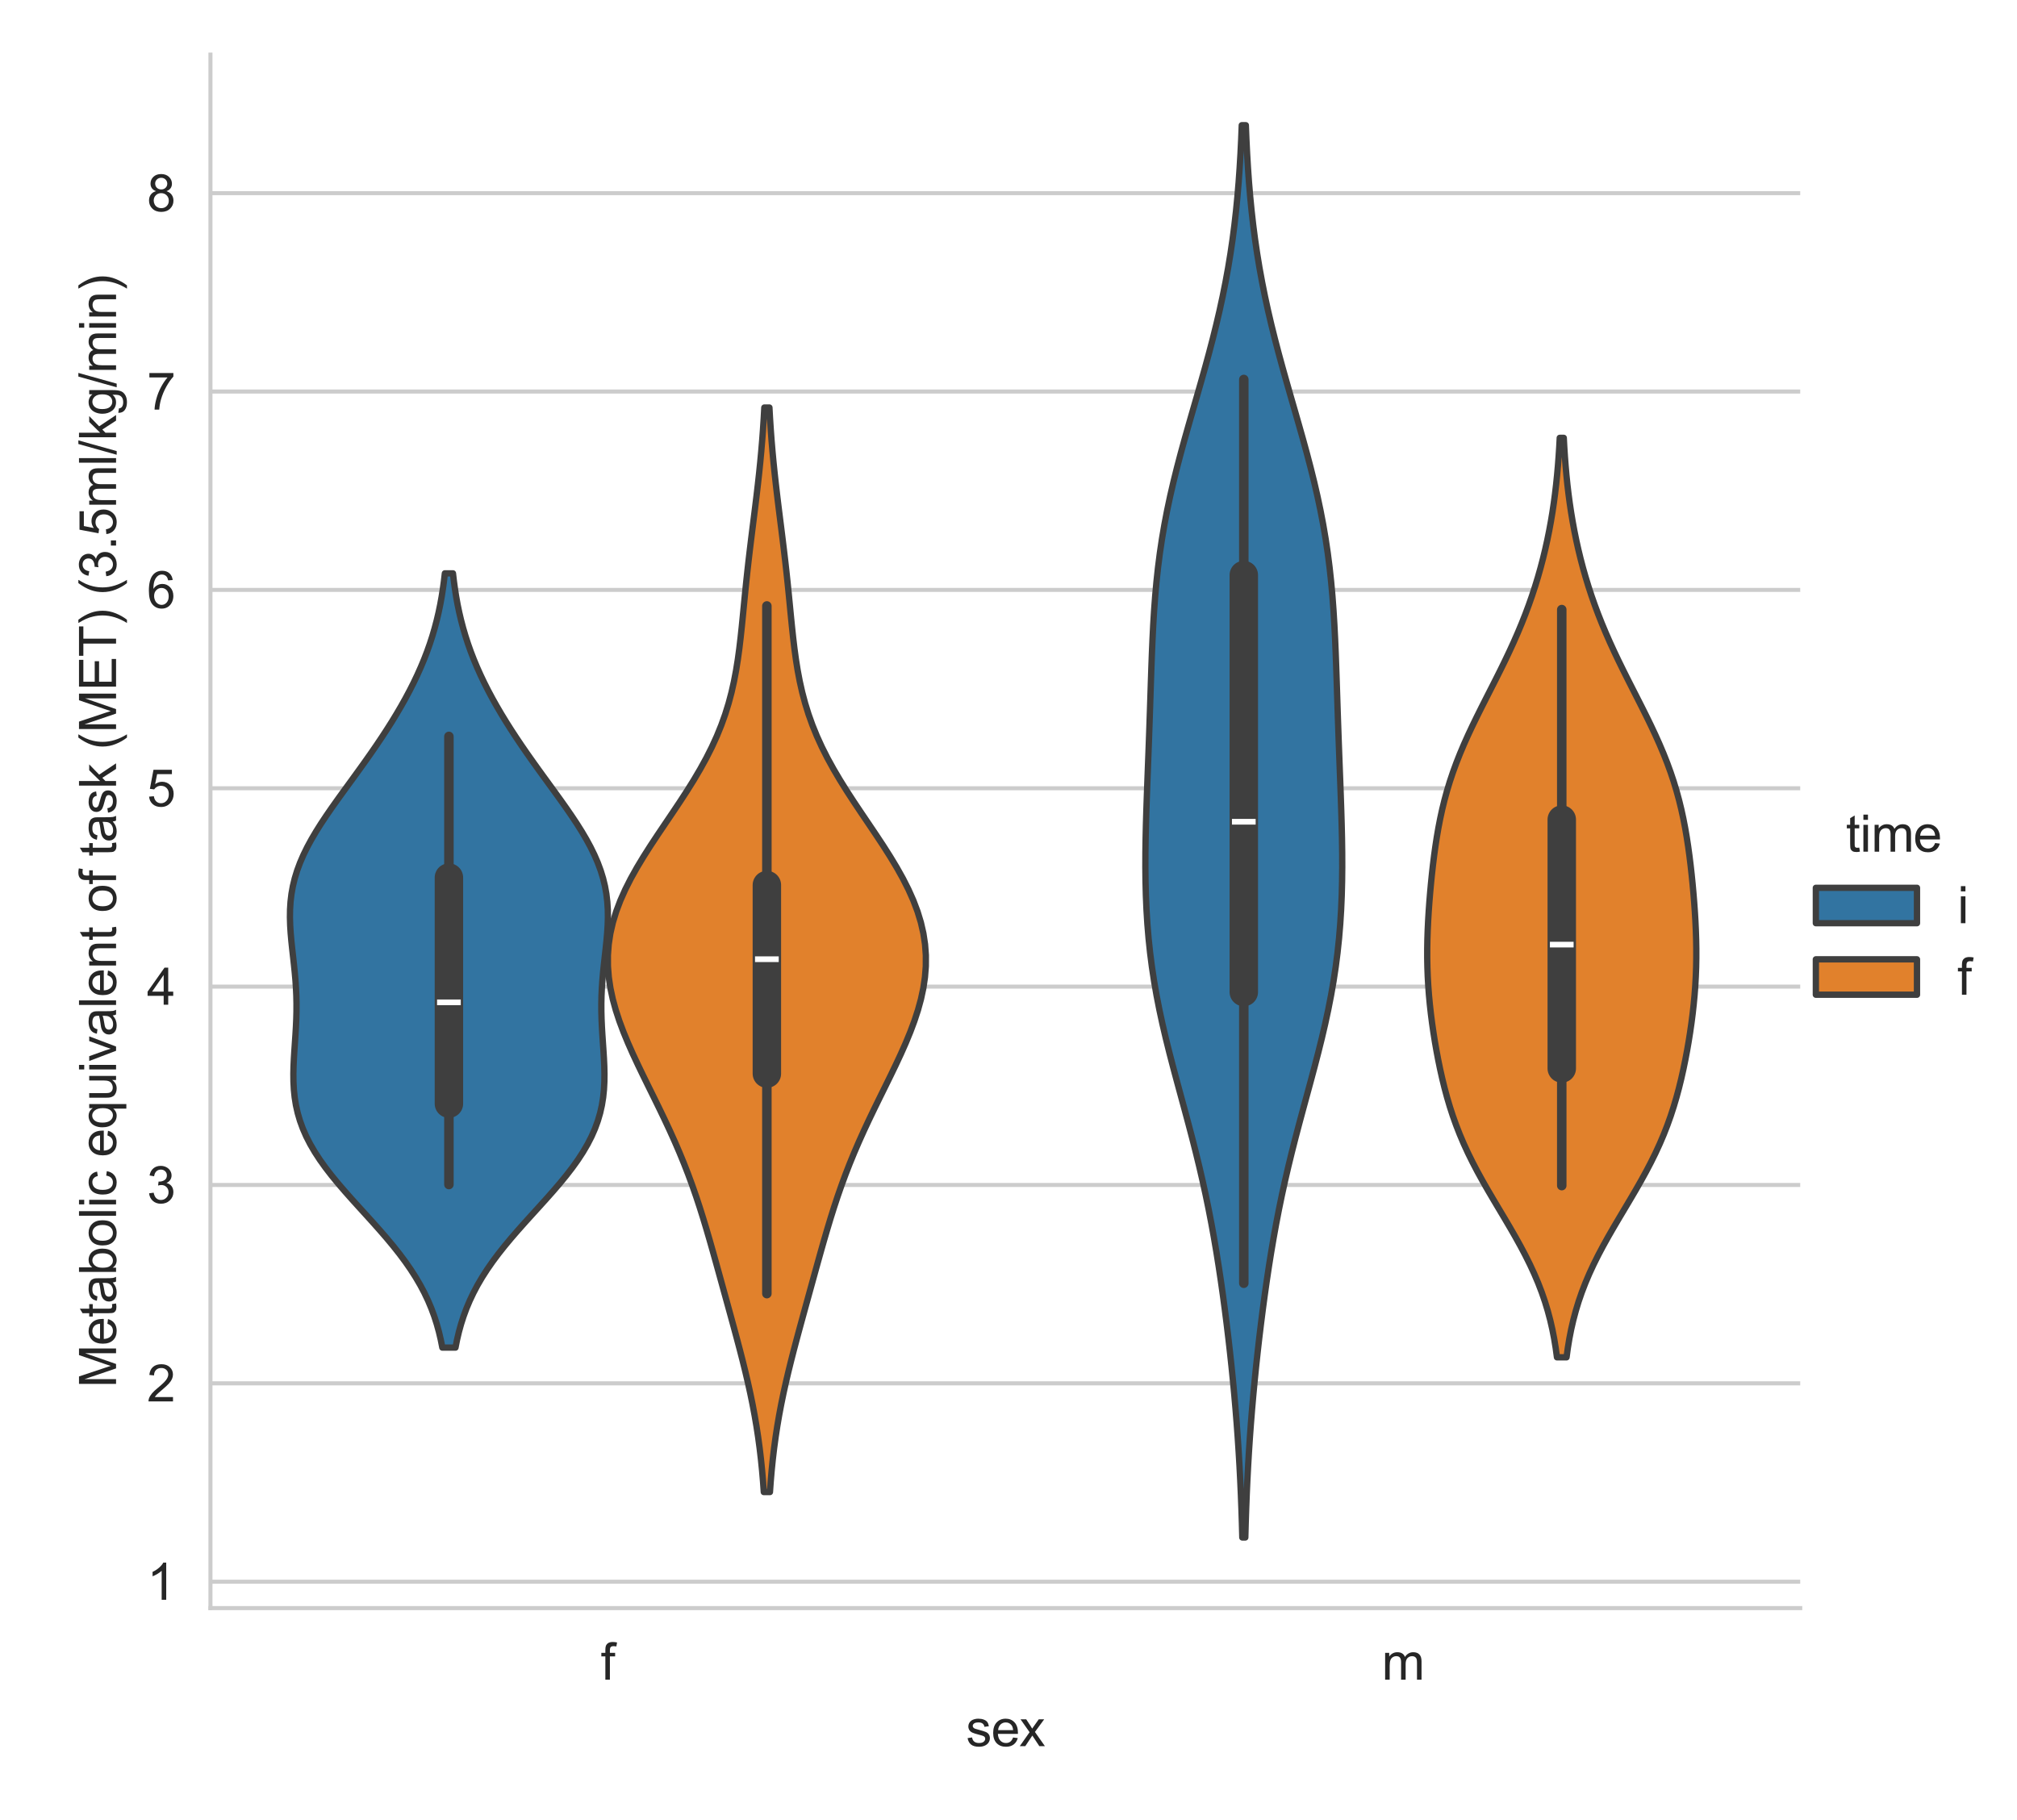 <?xml version="1.0" encoding="utf-8" standalone="no"?>
<!DOCTYPE svg PUBLIC "-//W3C//DTD SVG 1.1//EN"
  "http://www.w3.org/Graphics/SVG/1.1/DTD/svg11.dtd">
<svg xmlns:xlink="http://www.w3.org/1999/xlink" width="398.88pt" height="360pt" viewBox="0 0 398.88 360" xmlns="http://www.w3.org/2000/svg" version="1.1">
 <defs>
  <style type="text/css">*{stroke-linejoin: round; stroke-linecap: butt}</style>
 </defs>
 <g id="figure_1">
  <g id="patch_1">
   <path d="M 0 360 
L 398.88 360 
L 398.88 0 
L 0 0 
z
" style="fill: #ffffff"/>
  </g>
  <g id="axes_1">
   <g id="patch_2">
    <path d="M 41.618 318.04 
L 356.011 318.04 
L 356.011 10.8 
L 41.618 10.8 
z
" style="fill: #ffffff"/>
   </g>
   <g id="matplotlib.axis_1">
    <g id="xtick_1">
     <g id="text_1">
      <!-- f -->
      <g style="fill: #262626" transform="translate(118.827 332.198) scale(0.1 -0.1)">
       <defs>
        <path id="ArialMT-66" d="M 556 0 
L 556 2881 
L 59 2881 
L 59 3319 
L 556 3319 
L 556 3672 
Q 556 4006 616 4169 
Q 697 4388 901 4523 
Q 1106 4659 1475 4659 
Q 1713 4659 2000 4603 
L 1916 4113 
Q 1741 4144 1584 4144 
Q 1328 4144 1222 4034 
Q 1116 3925 1116 3625 
L 1116 3319 
L 1763 3319 
L 1763 2881 
L 1116 2881 
L 1116 0 
L 556 0 
z
" transform="scale(0.016)"/>
       </defs>
       <use xlink:href="#ArialMT-66"/>
      </g>
     </g>
    </g>
    <g id="xtick_2">
     <g id="text_2">
      <!-- m -->
      <g style="fill: #262626" transform="translate(273.248 332.198) scale(0.1 -0.1)">
       <defs>
        <path id="ArialMT-6d" d="M 422 0 
L 422 3319 
L 925 3319 
L 925 2853 
Q 1081 3097 1340 3245 
Q 1600 3394 1931 3394 
Q 2300 3394 2536 3241 
Q 2772 3088 2869 2813 
Q 3263 3394 3894 3394 
Q 4388 3394 4653 3120 
Q 4919 2847 4919 2278 
L 4919 0 
L 4359 0 
L 4359 2091 
Q 4359 2428 4304 2576 
Q 4250 2725 4106 2815 
Q 3963 2906 3769 2906 
Q 3419 2906 3187 2673 
Q 2956 2441 2956 1928 
L 2956 0 
L 2394 0 
L 2394 2156 
Q 2394 2531 2256 2718 
Q 2119 2906 1806 2906 
Q 1569 2906 1367 2781 
Q 1166 2656 1075 2415 
Q 984 2175 984 1722 
L 984 0 
L 422 0 
z
" transform="scale(0.016)"/>
       </defs>
       <use xlink:href="#ArialMT-6d"/>
      </g>
     </g>
    </g>
    <g id="text_3">
     <!-- sex -->
     <g style="fill: #262626" transform="translate(191.034 345.343) scale(0.1 -0.1)">
      <defs>
       <path id="ArialMT-73" d="M 197 991 
L 753 1078 
Q 800 744 1014 566 
Q 1228 388 1613 388 
Q 2000 388 2187 545 
Q 2375 703 2375 916 
Q 2375 1106 2209 1216 
Q 2094 1291 1634 1406 
Q 1016 1563 777 1677 
Q 538 1791 414 1992 
Q 291 2194 291 2438 
Q 291 2659 392 2848 
Q 494 3038 669 3163 
Q 800 3259 1026 3326 
Q 1253 3394 1513 3394 
Q 1903 3394 2198 3281 
Q 2494 3169 2634 2976 
Q 2775 2784 2828 2463 
L 2278 2388 
Q 2241 2644 2061 2787 
Q 1881 2931 1553 2931 
Q 1166 2931 1000 2803 
Q 834 2675 834 2503 
Q 834 2394 903 2306 
Q 972 2216 1119 2156 
Q 1203 2125 1616 2013 
Q 2213 1853 2448 1751 
Q 2684 1650 2818 1456 
Q 2953 1263 2953 975 
Q 2953 694 2789 445 
Q 2625 197 2315 61 
Q 2006 -75 1616 -75 
Q 969 -75 630 194 
Q 291 463 197 991 
z
" transform="scale(0.016)"/>
       <path id="ArialMT-65" d="M 2694 1069 
L 3275 997 
Q 3138 488 2766 206 
Q 2394 -75 1816 -75 
Q 1088 -75 661 373 
Q 234 822 234 1631 
Q 234 2469 665 2931 
Q 1097 3394 1784 3394 
Q 2450 3394 2872 2941 
Q 3294 2488 3294 1666 
Q 3294 1616 3291 1516 
L 816 1516 
Q 847 969 1125 678 
Q 1403 388 1819 388 
Q 2128 388 2347 550 
Q 2566 713 2694 1069 
z
M 847 1978 
L 2700 1978 
Q 2663 2397 2488 2606 
Q 2219 2931 1791 2931 
Q 1403 2931 1139 2672 
Q 875 2413 847 1978 
z
" transform="scale(0.016)"/>
       <path id="ArialMT-78" d="M 47 0 
L 1259 1725 
L 138 3319 
L 841 3319 
L 1350 2541 
Q 1494 2319 1581 2169 
Q 1719 2375 1834 2534 
L 2394 3319 
L 3066 3319 
L 1919 1756 
L 3153 0 
L 2463 0 
L 1781 1031 
L 1600 1309 
L 728 0 
L 47 0 
z
" transform="scale(0.016)"/>
      </defs>
      <use xlink:href="#ArialMT-73"/>
      <use xlink:href="#ArialMT-65" x="50"/>
      <use xlink:href="#ArialMT-78" x="105.615"/>
     </g>
    </g>
   </g>
   <g id="matplotlib.axis_2">
    <g id="ytick_1">
     <g id="line2d_1">
      <path d="M 41.618 312.82 
L 356.011 312.82 
" clip-path="url(#p1b6ee59f4e)" style="fill: none; stroke: #cccccc; stroke-width: 0.8; stroke-linecap: round"/>
     </g>
     <g id="text_4">
      <!-- 1 -->
      <g style="fill: #262626" transform="translate(29.057 316.399) scale(0.1 -0.1)">
       <defs>
        <path id="ArialMT-31" d="M 2384 0 
L 1822 0 
L 1822 3584 
Q 1619 3391 1289 3197 
Q 959 3003 697 2906 
L 697 3450 
Q 1169 3672 1522 3987 
Q 1875 4303 2022 4600 
L 2384 4600 
L 2384 0 
z
" transform="scale(0.016)"/>
       </defs>
       <use xlink:href="#ArialMT-31"/>
      </g>
     </g>
    </g>
    <g id="ytick_2">
     <g id="line2d_2">
      <path d="M 41.618 273.589 
L 356.011 273.589 
" clip-path="url(#p1b6ee59f4e)" style="fill: none; stroke: #cccccc; stroke-width: 0.8; stroke-linecap: round"/>
     </g>
     <g id="text_5">
      <!-- 2 -->
      <g style="fill: #262626" transform="translate(29.057 277.168) scale(0.1 -0.1)">
       <defs>
        <path id="ArialMT-32" d="M 3222 541 
L 3222 0 
L 194 0 
Q 188 203 259 391 
Q 375 700 629 1000 
Q 884 1300 1366 1694 
Q 2113 2306 2375 2664 
Q 2638 3022 2638 3341 
Q 2638 3675 2398 3904 
Q 2159 4134 1775 4134 
Q 1369 4134 1125 3890 
Q 881 3647 878 3216 
L 300 3275 
Q 359 3922 746 4261 
Q 1134 4600 1788 4600 
Q 2447 4600 2831 4234 
Q 3216 3869 3216 3328 
Q 3216 3053 3103 2787 
Q 2991 2522 2730 2228 
Q 2469 1934 1863 1422 
Q 1356 997 1212 845 
Q 1069 694 975 541 
L 3222 541 
z
" transform="scale(0.016)"/>
       </defs>
       <use xlink:href="#ArialMT-32"/>
      </g>
     </g>
    </g>
    <g id="ytick_3">
     <g id="line2d_3">
      <path d="M 41.618 234.359 
L 356.011 234.359 
" clip-path="url(#p1b6ee59f4e)" style="fill: none; stroke: #cccccc; stroke-width: 0.8; stroke-linecap: round"/>
     </g>
     <g id="text_6">
      <!-- 3 -->
      <g style="fill: #262626" transform="translate(29.057 237.938) scale(0.1 -0.1)">
       <defs>
        <path id="ArialMT-33" d="M 269 1209 
L 831 1284 
Q 928 806 1161 595 
Q 1394 384 1728 384 
Q 2125 384 2398 659 
Q 2672 934 2672 1341 
Q 2672 1728 2419 1979 
Q 2166 2231 1775 2231 
Q 1616 2231 1378 2169 
L 1441 2663 
Q 1497 2656 1531 2656 
Q 1891 2656 2178 2843 
Q 2466 3031 2466 3422 
Q 2466 3731 2256 3934 
Q 2047 4138 1716 4138 
Q 1388 4138 1169 3931 
Q 950 3725 888 3313 
L 325 3413 
Q 428 3978 793 4289 
Q 1159 4600 1703 4600 
Q 2078 4600 2393 4439 
Q 2709 4278 2876 4000 
Q 3044 3722 3044 3409 
Q 3044 3113 2884 2869 
Q 2725 2625 2413 2481 
Q 2819 2388 3044 2092 
Q 3269 1797 3269 1353 
Q 3269 753 2831 336 
Q 2394 -81 1725 -81 
Q 1122 -81 723 278 
Q 325 638 269 1209 
z
" transform="scale(0.016)"/>
       </defs>
       <use xlink:href="#ArialMT-33"/>
      </g>
     </g>
    </g>
    <g id="ytick_4">
     <g id="line2d_4">
      <path d="M 41.618 195.128 
L 356.011 195.128 
" clip-path="url(#p1b6ee59f4e)" style="fill: none; stroke: #cccccc; stroke-width: 0.8; stroke-linecap: round"/>
     </g>
     <g id="text_7">
      <!-- 4 -->
      <g style="fill: #262626" transform="translate(29.057 198.707) scale(0.1 -0.1)">
       <defs>
        <path id="ArialMT-34" d="M 2069 0 
L 2069 1097 
L 81 1097 
L 81 1613 
L 2172 4581 
L 2631 4581 
L 2631 1613 
L 3250 1613 
L 3250 1097 
L 2631 1097 
L 2631 0 
L 2069 0 
z
M 2069 1613 
L 2069 3678 
L 634 1613 
L 2069 1613 
z
" transform="scale(0.016)"/>
       </defs>
       <use xlink:href="#ArialMT-34"/>
      </g>
     </g>
    </g>
    <g id="ytick_5">
     <g id="line2d_5">
      <path d="M 41.618 155.897 
L 356.011 155.897 
" clip-path="url(#p1b6ee59f4e)" style="fill: none; stroke: #cccccc; stroke-width: 0.8; stroke-linecap: round"/>
     </g>
     <g id="text_8">
      <!-- 5 -->
      <g style="fill: #262626" transform="translate(29.057 159.476) scale(0.1 -0.1)">
       <defs>
        <path id="ArialMT-35" d="M 266 1200 
L 856 1250 
Q 922 819 1161 601 
Q 1400 384 1738 384 
Q 2144 384 2425 690 
Q 2706 997 2706 1503 
Q 2706 1984 2436 2262 
Q 2166 2541 1728 2541 
Q 1456 2541 1237 2417 
Q 1019 2294 894 2097 
L 366 2166 
L 809 4519 
L 3088 4519 
L 3088 3981 
L 1259 3981 
L 1013 2750 
Q 1425 3038 1878 3038 
Q 2478 3038 2890 2622 
Q 3303 2206 3303 1553 
Q 3303 931 2941 478 
Q 2500 -78 1738 -78 
Q 1113 -78 717 272 
Q 322 622 266 1200 
z
" transform="scale(0.016)"/>
       </defs>
       <use xlink:href="#ArialMT-35"/>
      </g>
     </g>
    </g>
    <g id="ytick_6">
     <g id="line2d_6">
      <path d="M 41.618 116.666 
L 356.011 116.666 
" clip-path="url(#p1b6ee59f4e)" style="fill: none; stroke: #cccccc; stroke-width: 0.8; stroke-linecap: round"/>
     </g>
     <g id="text_9">
      <!-- 6 -->
      <g style="fill: #262626" transform="translate(29.057 120.245) scale(0.1 -0.1)">
       <defs>
        <path id="ArialMT-36" d="M 3184 3459 
L 2625 3416 
Q 2550 3747 2413 3897 
Q 2184 4138 1850 4138 
Q 1581 4138 1378 3988 
Q 1113 3794 959 3422 
Q 806 3050 800 2363 
Q 1003 2672 1297 2822 
Q 1591 2972 1913 2972 
Q 2475 2972 2870 2558 
Q 3266 2144 3266 1488 
Q 3266 1056 3080 686 
Q 2894 316 2569 119 
Q 2244 -78 1831 -78 
Q 1128 -78 684 439 
Q 241 956 241 2144 
Q 241 3472 731 4075 
Q 1159 4600 1884 4600 
Q 2425 4600 2770 4297 
Q 3116 3994 3184 3459 
z
M 888 1484 
Q 888 1194 1011 928 
Q 1134 663 1356 523 
Q 1578 384 1822 384 
Q 2178 384 2434 671 
Q 2691 959 2691 1453 
Q 2691 1928 2437 2201 
Q 2184 2475 1800 2475 
Q 1419 2475 1153 2201 
Q 888 1928 888 1484 
z
" transform="scale(0.016)"/>
       </defs>
       <use xlink:href="#ArialMT-36"/>
      </g>
     </g>
    </g>
    <g id="ytick_7">
     <g id="line2d_7">
      <path d="M 41.618 77.436 
L 356.011 77.436 
" clip-path="url(#p1b6ee59f4e)" style="fill: none; stroke: #cccccc; stroke-width: 0.8; stroke-linecap: round"/>
     </g>
     <g id="text_10">
      <!-- 7 -->
      <g style="fill: #262626" transform="translate(29.057 81.015) scale(0.1 -0.1)">
       <defs>
        <path id="ArialMT-37" d="M 303 3981 
L 303 4522 
L 3269 4522 
L 3269 4084 
Q 2831 3619 2401 2847 
Q 1972 2075 1738 1259 
Q 1569 684 1522 0 
L 944 0 
Q 953 541 1156 1306 
Q 1359 2072 1739 2783 
Q 2119 3494 2547 3981 
L 303 3981 
z
" transform="scale(0.016)"/>
       </defs>
       <use xlink:href="#ArialMT-37"/>
      </g>
     </g>
    </g>
    <g id="ytick_8">
     <g id="line2d_8">
      <path d="M 41.618 38.205 
L 356.011 38.205 
" clip-path="url(#p1b6ee59f4e)" style="fill: none; stroke: #cccccc; stroke-width: 0.8; stroke-linecap: round"/>
     </g>
     <g id="text_11">
      <!-- 8 -->
      <g style="fill: #262626" transform="translate(29.057 41.784) scale(0.1 -0.1)">
       <defs>
        <path id="ArialMT-38" d="M 1131 2484 
Q 781 2613 612 2850 
Q 444 3088 444 3419 
Q 444 3919 803 4259 
Q 1163 4600 1759 4600 
Q 2359 4600 2725 4251 
Q 3091 3903 3091 3403 
Q 3091 3084 2923 2848 
Q 2756 2613 2416 2484 
Q 2838 2347 3058 2040 
Q 3278 1734 3278 1309 
Q 3278 722 2862 322 
Q 2447 -78 1769 -78 
Q 1091 -78 675 323 
Q 259 725 259 1325 
Q 259 1772 486 2073 
Q 713 2375 1131 2484 
z
M 1019 3438 
Q 1019 3113 1228 2906 
Q 1438 2700 1772 2700 
Q 2097 2700 2305 2904 
Q 2513 3109 2513 3406 
Q 2513 3716 2298 3927 
Q 2084 4138 1766 4138 
Q 1444 4138 1231 3931 
Q 1019 3725 1019 3438 
z
M 838 1322 
Q 838 1081 952 856 
Q 1066 631 1291 507 
Q 1516 384 1775 384 
Q 2178 384 2440 643 
Q 2703 903 2703 1303 
Q 2703 1709 2433 1975 
Q 2163 2241 1756 2241 
Q 1359 2241 1098 1978 
Q 838 1716 838 1322 
z
" transform="scale(0.016)"/>
       </defs>
       <use xlink:href="#ArialMT-38"/>
      </g>
     </g>
    </g>
    <g id="text_12">
     <!-- Metabolic equivalent of task (MET) (3.5ml/kg/min) -->
     <g style="fill: #262626" transform="translate(22.952 274.45) rotate(-90) scale(0.1 -0.1)">
      <defs>
       <path id="ArialMT-4d" d="M 475 0 
L 475 4581 
L 1388 4581 
L 2472 1338 
Q 2622 884 2691 659 
Q 2769 909 2934 1394 
L 4031 4581 
L 4847 4581 
L 4847 0 
L 4263 0 
L 4263 3834 
L 2931 0 
L 2384 0 
L 1059 3900 
L 1059 0 
L 475 0 
z
" transform="scale(0.016)"/>
       <path id="ArialMT-74" d="M 1650 503 
L 1731 6 
Q 1494 -44 1306 -44 
Q 1000 -44 831 53 
Q 663 150 594 308 
Q 525 466 525 972 
L 525 2881 
L 113 2881 
L 113 3319 
L 525 3319 
L 525 4141 
L 1084 4478 
L 1084 3319 
L 1650 3319 
L 1650 2881 
L 1084 2881 
L 1084 941 
Q 1084 700 1114 631 
Q 1144 563 1211 522 
Q 1278 481 1403 481 
Q 1497 481 1650 503 
z
" transform="scale(0.016)"/>
       <path id="ArialMT-61" d="M 2588 409 
Q 2275 144 1986 34 
Q 1697 -75 1366 -75 
Q 819 -75 525 192 
Q 231 459 231 875 
Q 231 1119 342 1320 
Q 453 1522 633 1644 
Q 813 1766 1038 1828 
Q 1203 1872 1538 1913 
Q 2219 1994 2541 2106 
Q 2544 2222 2544 2253 
Q 2544 2597 2384 2738 
Q 2169 2928 1744 2928 
Q 1347 2928 1158 2789 
Q 969 2650 878 2297 
L 328 2372 
Q 403 2725 575 2942 
Q 747 3159 1072 3276 
Q 1397 3394 1825 3394 
Q 2250 3394 2515 3294 
Q 2781 3194 2906 3042 
Q 3031 2891 3081 2659 
Q 3109 2516 3109 2141 
L 3109 1391 
Q 3109 606 3145 398 
Q 3181 191 3288 0 
L 2700 0 
Q 2613 175 2588 409 
z
M 2541 1666 
Q 2234 1541 1622 1453 
Q 1275 1403 1131 1340 
Q 988 1278 909 1158 
Q 831 1038 831 891 
Q 831 666 1001 516 
Q 1172 366 1500 366 
Q 1825 366 2078 508 
Q 2331 650 2450 897 
Q 2541 1088 2541 1459 
L 2541 1666 
z
" transform="scale(0.016)"/>
       <path id="ArialMT-62" d="M 941 0 
L 419 0 
L 419 4581 
L 981 4581 
L 981 2947 
Q 1338 3394 1891 3394 
Q 2197 3394 2470 3270 
Q 2744 3147 2920 2923 
Q 3097 2700 3197 2384 
Q 3297 2069 3297 1709 
Q 3297 856 2875 390 
Q 2453 -75 1863 -75 
Q 1275 -75 941 416 
L 941 0 
z
M 934 1684 
Q 934 1088 1097 822 
Q 1363 388 1816 388 
Q 2184 388 2453 708 
Q 2722 1028 2722 1663 
Q 2722 2313 2464 2622 
Q 2206 2931 1841 2931 
Q 1472 2931 1203 2611 
Q 934 2291 934 1684 
z
" transform="scale(0.016)"/>
       <path id="ArialMT-6f" d="M 213 1659 
Q 213 2581 725 3025 
Q 1153 3394 1769 3394 
Q 2453 3394 2887 2945 
Q 3322 2497 3322 1706 
Q 3322 1066 3130 698 
Q 2938 331 2570 128 
Q 2203 -75 1769 -75 
Q 1072 -75 642 372 
Q 213 819 213 1659 
z
M 791 1659 
Q 791 1022 1069 705 
Q 1347 388 1769 388 
Q 2188 388 2466 706 
Q 2744 1025 2744 1678 
Q 2744 2294 2464 2611 
Q 2184 2928 1769 2928 
Q 1347 2928 1069 2612 
Q 791 2297 791 1659 
z
" transform="scale(0.016)"/>
       <path id="ArialMT-6c" d="M 409 0 
L 409 4581 
L 972 4581 
L 972 0 
L 409 0 
z
" transform="scale(0.016)"/>
       <path id="ArialMT-69" d="M 425 3934 
L 425 4581 
L 988 4581 
L 988 3934 
L 425 3934 
z
M 425 0 
L 425 3319 
L 988 3319 
L 988 0 
L 425 0 
z
" transform="scale(0.016)"/>
       <path id="ArialMT-63" d="M 2588 1216 
L 3141 1144 
Q 3050 572 2676 248 
Q 2303 -75 1759 -75 
Q 1078 -75 664 370 
Q 250 816 250 1647 
Q 250 2184 428 2587 
Q 606 2991 970 3192 
Q 1334 3394 1763 3394 
Q 2303 3394 2647 3120 
Q 2991 2847 3088 2344 
L 2541 2259 
Q 2463 2594 2264 2762 
Q 2066 2931 1784 2931 
Q 1359 2931 1093 2626 
Q 828 2322 828 1663 
Q 828 994 1084 691 
Q 1341 388 1753 388 
Q 2084 388 2306 591 
Q 2528 794 2588 1216 
z
" transform="scale(0.016)"/>
       <path id="ArialMT-20" transform="scale(0.016)"/>
       <path id="ArialMT-71" d="M 2538 -1272 
L 2538 353 
Q 2406 169 2170 47 
Q 1934 -75 1669 -75 
Q 1078 -75 651 397 
Q 225 869 225 1691 
Q 225 2191 398 2587 
Q 572 2984 901 3189 
Q 1231 3394 1625 3394 
Q 2241 3394 2594 2875 
L 2594 3319 
L 3100 3319 
L 3100 -1272 
L 2538 -1272 
z
M 803 1669 
Q 803 1028 1072 708 
Q 1341 388 1716 388 
Q 2075 388 2334 692 
Q 2594 997 2594 1619 
Q 2594 2281 2320 2615 
Q 2047 2950 1678 2950 
Q 1313 2950 1058 2639 
Q 803 2328 803 1669 
z
" transform="scale(0.016)"/>
       <path id="ArialMT-75" d="M 2597 0 
L 2597 488 
Q 2209 -75 1544 -75 
Q 1250 -75 995 37 
Q 741 150 617 320 
Q 494 491 444 738 
Q 409 903 409 1263 
L 409 3319 
L 972 3319 
L 972 1478 
Q 972 1038 1006 884 
Q 1059 663 1231 536 
Q 1403 409 1656 409 
Q 1909 409 2131 539 
Q 2353 669 2445 892 
Q 2538 1116 2538 1541 
L 2538 3319 
L 3100 3319 
L 3100 0 
L 2597 0 
z
" transform="scale(0.016)"/>
       <path id="ArialMT-76" d="M 1344 0 
L 81 3319 
L 675 3319 
L 1388 1331 
Q 1503 1009 1600 663 
Q 1675 925 1809 1294 
L 2547 3319 
L 3125 3319 
L 1869 0 
L 1344 0 
z
" transform="scale(0.016)"/>
       <path id="ArialMT-6e" d="M 422 0 
L 422 3319 
L 928 3319 
L 928 2847 
Q 1294 3394 1984 3394 
Q 2284 3394 2536 3286 
Q 2788 3178 2913 3003 
Q 3038 2828 3088 2588 
Q 3119 2431 3119 2041 
L 3119 0 
L 2556 0 
L 2556 2019 
Q 2556 2363 2490 2533 
Q 2425 2703 2258 2804 
Q 2091 2906 1866 2906 
Q 1506 2906 1245 2678 
Q 984 2450 984 1813 
L 984 0 
L 422 0 
z
" transform="scale(0.016)"/>
       <path id="ArialMT-6b" d="M 425 0 
L 425 4581 
L 988 4581 
L 988 1969 
L 2319 3319 
L 3047 3319 
L 1778 2088 
L 3175 0 
L 2481 0 
L 1384 1697 
L 988 1316 
L 988 0 
L 425 0 
z
" transform="scale(0.016)"/>
       <path id="ArialMT-28" d="M 1497 -1347 
Q 1031 -759 709 28 
Q 388 816 388 1659 
Q 388 2403 628 3084 
Q 909 3875 1497 4659 
L 1900 4659 
Q 1522 4009 1400 3731 
Q 1209 3300 1100 2831 
Q 966 2247 966 1656 
Q 966 153 1900 -1347 
L 1497 -1347 
z
" transform="scale(0.016)"/>
       <path id="ArialMT-45" d="M 506 0 
L 506 4581 
L 3819 4581 
L 3819 4041 
L 1113 4041 
L 1113 2638 
L 3647 2638 
L 3647 2100 
L 1113 2100 
L 1113 541 
L 3925 541 
L 3925 0 
L 506 0 
z
" transform="scale(0.016)"/>
       <path id="ArialMT-54" d="M 1659 0 
L 1659 4041 
L 150 4041 
L 150 4581 
L 3781 4581 
L 3781 4041 
L 2266 4041 
L 2266 0 
L 1659 0 
z
" transform="scale(0.016)"/>
       <path id="ArialMT-29" d="M 791 -1347 
L 388 -1347 
Q 1322 153 1322 1656 
Q 1322 2244 1188 2822 
Q 1081 3291 891 3722 
Q 769 4003 388 4659 
L 791 4659 
Q 1378 3875 1659 3084 
Q 1900 2403 1900 1659 
Q 1900 816 1576 28 
Q 1253 -759 791 -1347 
z
" transform="scale(0.016)"/>
       <path id="ArialMT-2e" d="M 581 0 
L 581 641 
L 1222 641 
L 1222 0 
L 581 0 
z
" transform="scale(0.016)"/>
       <path id="ArialMT-2f" d="M 0 -78 
L 1328 4659 
L 1778 4659 
L 453 -78 
L 0 -78 
z
" transform="scale(0.016)"/>
       <path id="ArialMT-67" d="M 319 -275 
L 866 -356 
Q 900 -609 1056 -725 
Q 1266 -881 1628 -881 
Q 2019 -881 2231 -725 
Q 2444 -569 2519 -288 
Q 2563 -116 2559 434 
Q 2191 0 1641 0 
Q 956 0 581 494 
Q 206 988 206 1678 
Q 206 2153 378 2554 
Q 550 2956 876 3175 
Q 1203 3394 1644 3394 
Q 2231 3394 2613 2919 
L 2613 3319 
L 3131 3319 
L 3131 450 
Q 3131 -325 2973 -648 
Q 2816 -972 2473 -1159 
Q 2131 -1347 1631 -1347 
Q 1038 -1347 672 -1080 
Q 306 -813 319 -275 
z
M 784 1719 
Q 784 1066 1043 766 
Q 1303 466 1694 466 
Q 2081 466 2343 764 
Q 2606 1063 2606 1700 
Q 2606 2309 2336 2618 
Q 2066 2928 1684 2928 
Q 1309 2928 1046 2623 
Q 784 2319 784 1719 
z
" transform="scale(0.016)"/>
      </defs>
      <use xlink:href="#ArialMT-4d"/>
      <use xlink:href="#ArialMT-65" x="83.301"/>
      <use xlink:href="#ArialMT-74" x="138.916"/>
      <use xlink:href="#ArialMT-61" x="166.699"/>
      <use xlink:href="#ArialMT-62" x="222.314"/>
      <use xlink:href="#ArialMT-6f" x="277.93"/>
      <use xlink:href="#ArialMT-6c" x="333.545"/>
      <use xlink:href="#ArialMT-69" x="355.762"/>
      <use xlink:href="#ArialMT-63" x="377.979"/>
      <use xlink:href="#ArialMT-20" x="427.979"/>
      <use xlink:href="#ArialMT-65" x="455.762"/>
      <use xlink:href="#ArialMT-71" x="511.377"/>
      <use xlink:href="#ArialMT-75" x="566.992"/>
      <use xlink:href="#ArialMT-69" x="622.607"/>
      <use xlink:href="#ArialMT-76" x="644.824"/>
      <use xlink:href="#ArialMT-61" x="694.824"/>
      <use xlink:href="#ArialMT-6c" x="750.439"/>
      <use xlink:href="#ArialMT-65" x="772.656"/>
      <use xlink:href="#ArialMT-6e" x="828.271"/>
      <use xlink:href="#ArialMT-74" x="883.887"/>
      <use xlink:href="#ArialMT-20" x="911.67"/>
      <use xlink:href="#ArialMT-6f" x="939.453"/>
      <use xlink:href="#ArialMT-66" x="995.068"/>
      <use xlink:href="#ArialMT-20" x="1022.852"/>
      <use xlink:href="#ArialMT-74" x="1050.635"/>
      <use xlink:href="#ArialMT-61" x="1078.418"/>
      <use xlink:href="#ArialMT-73" x="1134.033"/>
      <use xlink:href="#ArialMT-6b" x="1184.033"/>
      <use xlink:href="#ArialMT-20" x="1234.033"/>
      <use xlink:href="#ArialMT-28" x="1261.816"/>
      <use xlink:href="#ArialMT-4d" x="1295.117"/>
      <use xlink:href="#ArialMT-45" x="1378.418"/>
      <use xlink:href="#ArialMT-54" x="1445.117"/>
      <use xlink:href="#ArialMT-29" x="1506.201"/>
      <use xlink:href="#ArialMT-20" x="1539.502"/>
      <use xlink:href="#ArialMT-28" x="1567.285"/>
      <use xlink:href="#ArialMT-33" x="1600.586"/>
      <use xlink:href="#ArialMT-2e" x="1656.201"/>
      <use xlink:href="#ArialMT-35" x="1683.984"/>
      <use xlink:href="#ArialMT-6d" x="1739.6"/>
      <use xlink:href="#ArialMT-6c" x="1822.9"/>
      <use xlink:href="#ArialMT-2f" x="1845.117"/>
      <use xlink:href="#ArialMT-6b" x="1872.9"/>
      <use xlink:href="#ArialMT-67" x="1922.9"/>
      <use xlink:href="#ArialMT-2f" x="1978.516"/>
      <use xlink:href="#ArialMT-6d" x="2006.299"/>
      <use xlink:href="#ArialMT-69" x="2089.6"/>
      <use xlink:href="#ArialMT-6e" x="2111.816"/>
      <use xlink:href="#ArialMT-29" x="2167.432"/>
     </g>
    </g>
   </g>
   <g id="PolyCollection_1">
    <defs>
     <path id="m24ec0ab053" d="M 90.077 -93.48 
L 87.477 -93.48 
L 87.169 -95.027 
L 86.805 -96.573 
L 86.378 -98.12 
L 85.881 -99.667 
L 85.31 -101.214 
L 84.66 -102.76 
L 83.926 -104.307 
L 83.106 -105.854 
L 82.2 -107.401 
L 81.207 -108.947 
L 80.131 -110.494 
L 78.976 -112.041 
L 77.75 -113.587 
L 76.462 -115.134 
L 75.122 -116.681 
L 73.745 -118.228 
L 72.346 -119.774 
L 70.939 -121.321 
L 69.541 -122.868 
L 68.17 -124.415 
L 66.843 -125.961 
L 65.574 -127.508 
L 64.38 -129.055 
L 63.272 -130.601 
L 62.262 -132.148 
L 61.357 -133.695 
L 60.564 -135.242 
L 59.886 -136.788 
L 59.321 -138.335 
L 58.869 -139.882 
L 58.522 -141.429 
L 58.274 -142.975 
L 58.115 -144.522 
L 58.033 -146.069 
L 58.016 -147.615 
L 58.051 -149.162 
L 58.123 -150.709 
L 58.219 -152.256 
L 58.325 -153.802 
L 58.429 -155.349 
L 58.521 -156.896 
L 58.59 -158.443 
L 58.629 -159.989 
L 58.633 -161.536 
L 58.6 -163.083 
L 58.528 -164.629 
L 58.422 -166.176 
L 58.285 -167.723 
L 58.126 -169.27 
L 57.954 -170.816 
L 57.78 -172.363 
L 57.618 -173.91 
L 57.481 -175.457 
L 57.383 -177.003 
L 57.338 -178.55 
L 57.358 -180.097 
L 57.455 -181.643 
L 57.638 -183.19 
L 57.915 -184.737 
L 58.29 -186.284 
L 58.764 -187.83 
L 59.337 -189.377 
L 60.005 -190.924 
L 60.763 -192.471 
L 61.603 -194.017 
L 62.516 -195.564 
L 63.49 -197.111 
L 64.516 -198.657 
L 65.582 -200.204 
L 66.678 -201.751 
L 67.792 -203.298 
L 68.917 -204.844 
L 70.043 -206.391 
L 71.162 -207.938 
L 72.27 -209.485 
L 73.359 -211.031 
L 74.426 -212.578 
L 75.467 -214.125 
L 76.478 -215.671 
L 77.457 -217.218 
L 78.401 -218.765 
L 79.308 -220.312 
L 80.176 -221.858 
L 81.002 -223.405 
L 81.786 -224.952 
L 82.524 -226.499 
L 83.216 -228.045 
L 83.862 -229.592 
L 84.459 -231.139 
L 85.008 -232.685 
L 85.509 -234.232 
L 85.963 -235.779 
L 86.371 -237.326 
L 86.735 -238.872 
L 87.057 -240.419 
L 87.338 -241.966 
L 87.583 -243.513 
L 87.794 -245.059 
L 87.974 -246.606 
L 89.579 -246.606 
L 89.579 -246.606 
L 89.759 -245.059 
L 89.97 -243.513 
L 90.215 -241.966 
L 90.497 -240.419 
L 90.819 -238.872 
L 91.183 -237.326 
L 91.591 -235.779 
L 92.045 -234.232 
L 92.546 -232.685 
L 93.095 -231.139 
L 93.692 -229.592 
L 94.337 -228.045 
L 95.03 -226.499 
L 95.768 -224.952 
L 96.551 -223.405 
L 97.378 -221.858 
L 98.246 -220.312 
L 99.153 -218.765 
L 100.097 -217.218 
L 101.076 -215.671 
L 102.087 -214.125 
L 103.128 -212.578 
L 104.195 -211.031 
L 105.284 -209.485 
L 106.391 -207.938 
L 107.511 -206.391 
L 108.637 -204.844 
L 109.761 -203.298 
L 110.876 -201.751 
L 111.972 -200.204 
L 113.038 -198.657 
L 114.064 -197.111 
L 115.038 -195.564 
L 115.951 -194.017 
L 116.79 -192.471 
L 117.548 -190.924 
L 118.217 -189.377 
L 118.79 -187.83 
L 119.264 -186.284 
L 119.639 -184.737 
L 119.916 -183.19 
L 120.099 -181.643 
L 120.196 -180.097 
L 120.216 -178.55 
L 120.171 -177.003 
L 120.073 -175.457 
L 119.936 -173.91 
L 119.773 -172.363 
L 119.6 -170.816 
L 119.427 -169.27 
L 119.268 -167.723 
L 119.132 -166.176 
L 119.025 -164.629 
L 118.954 -163.083 
L 118.921 -161.536 
L 118.925 -159.989 
L 118.964 -158.443 
L 119.033 -156.896 
L 119.124 -155.349 
L 119.229 -153.802 
L 119.335 -152.256 
L 119.431 -150.709 
L 119.503 -149.162 
L 119.537 -147.615 
L 119.52 -146.069 
L 119.439 -144.522 
L 119.28 -142.975 
L 119.032 -141.429 
L 118.685 -139.882 
L 118.232 -138.335 
L 117.668 -136.788 
L 116.989 -135.242 
L 116.196 -133.695 
L 115.292 -132.148 
L 114.282 -130.601 
L 113.174 -129.055 
L 111.979 -127.508 
L 110.711 -125.961 
L 109.383 -124.415 
L 108.012 -122.868 
L 106.615 -121.321 
L 105.208 -119.774 
L 103.808 -118.228 
L 102.431 -116.681 
L 101.092 -115.134 
L 99.804 -113.587 
L 98.578 -112.041 
L 97.423 -110.494 
L 96.347 -108.947 
L 95.354 -107.401 
L 94.447 -105.854 
L 93.628 -104.307 
L 92.894 -102.76 
L 92.243 -101.214 
L 91.673 -99.667 
L 91.176 -98.12 
L 90.749 -96.573 
L 90.384 -95.027 
L 90.077 -93.48 
z
" style="stroke: #3f3f3f; stroke-width: 1.25"/>
    </defs>
    <g clip-path="url(#p1b6ee59f4e)">
     <use xlink:href="#m24ec0ab053" x="0" y="360" style="fill: #3274a1; stroke: #3f3f3f; stroke-width: 1.25"/>
    </g>
   </g>
   <g id="PolyCollection_2">
    <defs>
     <path id="me4f8ace509" d="M 152.264 -64.91 
L 151.047 -64.91 
L 150.89 -67.077 
L 150.703 -69.243 
L 150.483 -71.41 
L 150.227 -73.577 
L 149.934 -75.743 
L 149.603 -77.91 
L 149.233 -80.076 
L 148.825 -82.243 
L 148.38 -84.409 
L 147.901 -86.576 
L 147.393 -88.743 
L 146.858 -90.909 
L 146.301 -93.076 
L 145.728 -95.242 
L 145.144 -97.409 
L 144.552 -99.575 
L 143.956 -101.742 
L 143.359 -103.908 
L 142.761 -106.075 
L 142.163 -108.242 
L 141.562 -110.408 
L 140.955 -112.575 
L 140.338 -114.741 
L 139.705 -116.908 
L 139.051 -119.074 
L 138.369 -121.241 
L 137.653 -123.408 
L 136.898 -125.574 
L 136.099 -127.741 
L 135.256 -129.907 
L 134.366 -132.074 
L 133.431 -134.24 
L 132.454 -136.407 
L 131.441 -138.573 
L 130.399 -140.74 
L 129.338 -142.907 
L 128.268 -145.073 
L 127.203 -147.24 
L 126.158 -149.406 
L 125.147 -151.573 
L 124.186 -153.739 
L 123.293 -155.906 
L 122.483 -158.073 
L 121.773 -160.239 
L 121.179 -162.406 
L 120.714 -164.572 
L 120.392 -166.739 
L 120.223 -168.905 
L 120.216 -171.072 
L 120.376 -173.238 
L 120.705 -175.405 
L 121.203 -177.572 
L 121.865 -179.738 
L 122.684 -181.905 
L 123.648 -184.071 
L 124.744 -186.238 
L 125.954 -188.404 
L 127.26 -190.571 
L 128.639 -192.738 
L 130.07 -194.904 
L 131.53 -197.071 
L 132.994 -199.237 
L 134.442 -201.404 
L 135.851 -203.57 
L 137.204 -205.737 
L 138.482 -207.903 
L 139.674 -210.07 
L 140.768 -212.237 
L 141.758 -214.403 
L 142.64 -216.57 
L 143.416 -218.736 
L 144.088 -220.903 
L 144.664 -223.069 
L 145.152 -225.236 
L 145.563 -227.403 
L 145.911 -229.569 
L 146.207 -231.736 
L 146.464 -233.902 
L 146.696 -236.069 
L 146.912 -238.235 
L 147.123 -240.402 
L 147.336 -242.568 
L 147.556 -244.735 
L 147.788 -246.902 
L 148.031 -249.068 
L 148.286 -251.235 
L 148.55 -253.401 
L 148.82 -255.568 
L 149.093 -257.734 
L 149.364 -259.901 
L 149.628 -262.068 
L 149.881 -264.234 
L 150.121 -266.401 
L 150.343 -268.567 
L 150.546 -270.734 
L 150.729 -272.9 
L 150.89 -275.067 
L 151.031 -277.233 
L 151.152 -279.4 
L 152.159 -279.4 
L 152.159 -279.4 
L 152.28 -277.233 
L 152.421 -275.067 
L 152.582 -272.9 
L 152.765 -270.734 
L 152.968 -268.567 
L 153.19 -266.401 
L 153.43 -264.234 
L 153.683 -262.068 
L 153.947 -259.901 
L 154.218 -257.734 
L 154.491 -255.568 
L 154.761 -253.401 
L 155.025 -251.235 
L 155.28 -249.068 
L 155.524 -246.902 
L 155.755 -244.735 
L 155.975 -242.568 
L 156.188 -240.402 
L 156.399 -238.235 
L 156.615 -236.069 
L 156.847 -233.902 
L 157.105 -231.736 
L 157.4 -229.569 
L 157.748 -227.403 
L 158.159 -225.236 
L 158.647 -223.069 
L 159.223 -220.903 
L 159.895 -218.736 
L 160.671 -216.57 
L 161.553 -214.403 
L 162.543 -212.237 
L 163.637 -210.07 
L 164.829 -207.903 
L 166.107 -205.737 
L 167.46 -203.57 
L 168.869 -201.404 
L 170.317 -199.237 
L 171.781 -197.071 
L 173.241 -194.904 
L 174.672 -192.738 
L 176.051 -190.571 
L 177.357 -188.404 
L 178.567 -186.238 
L 179.663 -184.071 
L 180.627 -181.905 
L 181.446 -179.738 
L 182.108 -177.572 
L 182.606 -175.405 
L 182.935 -173.238 
L 183.095 -171.072 
L 183.088 -168.905 
L 182.919 -166.739 
L 182.597 -164.572 
L 182.132 -162.406 
L 181.538 -160.239 
L 180.828 -158.073 
L 180.018 -155.906 
L 179.125 -153.739 
L 178.164 -151.573 
L 177.153 -149.406 
L 176.108 -147.24 
L 175.043 -145.073 
L 173.973 -142.907 
L 172.912 -140.74 
L 171.87 -138.573 
L 170.857 -136.407 
L 169.88 -134.24 
L 168.945 -132.074 
L 168.055 -129.907 
L 167.212 -127.741 
L 166.414 -125.574 
L 165.658 -123.408 
L 164.942 -121.241 
L 164.26 -119.074 
L 163.606 -116.908 
L 162.973 -114.741 
L 162.356 -112.575 
L 161.749 -110.408 
L 161.148 -108.242 
L 160.55 -106.075 
L 159.953 -103.908 
L 159.355 -101.742 
L 158.759 -99.575 
L 158.167 -97.409 
L 157.583 -95.242 
L 157.01 -93.076 
L 156.454 -90.909 
L 155.919 -88.743 
L 155.41 -86.576 
L 154.931 -84.409 
L 154.486 -82.243 
L 154.078 -80.076 
L 153.708 -77.91 
L 153.377 -75.743 
L 153.084 -73.577 
L 152.828 -71.41 
L 152.608 -69.243 
L 152.421 -67.077 
L 152.264 -64.91 
z
" style="stroke: #3f3f3f; stroke-width: 1.25"/>
    </defs>
    <g clip-path="url(#p1b6ee59f4e)">
     <use xlink:href="#me4f8ace509" x="0" y="360" style="fill: #e1812c; stroke: #3f3f3f; stroke-width: 1.25"/>
    </g>
   </g>
   <g id="PolyCollection_3">
    <defs>
     <path id="m0b903d4709" d="M 246.271 -55.925 
L 245.676 -55.925 
L 245.598 -58.747 
L 245.506 -61.568 
L 245.397 -64.389 
L 245.27 -67.211 
L 245.124 -70.032 
L 244.958 -72.853 
L 244.772 -75.675 
L 244.566 -78.496 
L 244.339 -81.317 
L 244.092 -84.138 
L 243.825 -86.96 
L 243.54 -89.781 
L 243.236 -92.602 
L 242.913 -95.424 
L 242.573 -98.245 
L 242.213 -101.066 
L 241.834 -103.888 
L 241.434 -106.709 
L 241.009 -109.53 
L 240.559 -112.352 
L 240.079 -115.173 
L 239.568 -117.994 
L 239.022 -120.815 
L 238.441 -123.637 
L 237.823 -126.458 
L 237.169 -129.279 
L 236.481 -132.101 
L 235.764 -134.922 
L 235.022 -137.743 
L 234.263 -140.565 
L 233.496 -143.386 
L 232.73 -146.207 
L 231.976 -149.028 
L 231.243 -151.85 
L 230.542 -154.671 
L 229.883 -157.492 
L 229.274 -160.314 
L 228.721 -163.135 
L 228.229 -165.956 
L 227.801 -168.778 
L 227.438 -171.599 
L 227.14 -174.42 
L 226.905 -177.242 
L 226.729 -180.063 
L 226.608 -182.884 
L 226.536 -185.705 
L 226.507 -188.527 
L 226.516 -191.348 
L 226.557 -194.169 
L 226.621 -196.991 
L 226.705 -199.812 
L 226.801 -202.633 
L 226.905 -205.455 
L 227.012 -208.276 
L 227.119 -211.097 
L 227.223 -213.918 
L 227.322 -216.74 
L 227.417 -219.561 
L 227.51 -222.382 
L 227.601 -225.204 
L 227.697 -228.025 
L 227.802 -230.846 
L 227.923 -233.668 
L 228.066 -236.489 
L 228.239 -239.31 
L 228.45 -242.132 
L 228.705 -244.953 
L 229.01 -247.774 
L 229.371 -250.595 
L 229.791 -253.417 
L 230.272 -256.238 
L 230.812 -259.059 
L 231.411 -261.881 
L 232.063 -264.702 
L 232.764 -267.523 
L 233.505 -270.345 
L 234.279 -273.166 
L 235.077 -275.987 
L 235.887 -278.808 
L 236.702 -281.63 
L 237.51 -284.451 
L 238.304 -287.272 
L 239.074 -290.094 
L 239.814 -292.915 
L 240.516 -295.736 
L 241.176 -298.558 
L 241.79 -301.379 
L 242.355 -304.2 
L 242.871 -307.022 
L 243.335 -309.843 
L 243.75 -312.664 
L 244.116 -315.485 
L 244.436 -318.307 
L 244.713 -321.128 
L 244.95 -323.949 
L 245.15 -326.771 
L 245.318 -329.592 
L 245.457 -332.413 
L 245.57 -335.235 
L 246.377 -335.235 
L 246.377 -335.235 
L 246.49 -332.413 
L 246.629 -329.592 
L 246.797 -326.771 
L 246.997 -323.949 
L 247.234 -321.128 
L 247.511 -318.307 
L 247.831 -315.485 
L 248.197 -312.664 
L 248.612 -309.843 
L 249.076 -307.022 
L 249.592 -304.2 
L 250.157 -301.379 
L 250.771 -298.558 
L 251.431 -295.736 
L 252.133 -292.915 
L 252.873 -290.094 
L 253.643 -287.272 
L 254.437 -284.451 
L 255.245 -281.63 
L 256.06 -278.808 
L 256.87 -275.987 
L 257.668 -273.166 
L 258.442 -270.345 
L 259.183 -267.523 
L 259.884 -264.702 
L 260.536 -261.881 
L 261.135 -259.059 
L 261.675 -256.238 
L 262.156 -253.417 
L 262.576 -250.595 
L 262.937 -247.774 
L 263.242 -244.953 
L 263.497 -242.132 
L 263.708 -239.31 
L 263.881 -236.489 
L 264.024 -233.668 
L 264.145 -230.846 
L 264.25 -228.025 
L 264.346 -225.204 
L 264.438 -222.382 
L 264.53 -219.561 
L 264.625 -216.74 
L 264.724 -213.918 
L 264.828 -211.097 
L 264.935 -208.276 
L 265.042 -205.455 
L 265.146 -202.633 
L 265.242 -199.812 
L 265.326 -196.991 
L 265.391 -194.169 
L 265.431 -191.348 
L 265.44 -188.527 
L 265.411 -185.705 
L 265.34 -182.884 
L 265.218 -180.063 
L 265.042 -177.242 
L 264.807 -174.42 
L 264.509 -171.599 
L 264.146 -168.778 
L 263.718 -165.956 
L 263.226 -163.135 
L 262.673 -160.314 
L 262.064 -157.492 
L 261.405 -154.671 
L 260.704 -151.85 
L 259.972 -149.028 
L 259.217 -146.207 
L 258.451 -143.386 
L 257.684 -140.565 
L 256.925 -137.743 
L 256.183 -134.922 
L 255.466 -132.101 
L 254.778 -129.279 
L 254.124 -126.458 
L 253.506 -123.637 
L 252.925 -120.815 
L 252.379 -117.994 
L 251.868 -115.173 
L 251.388 -112.352 
L 250.938 -109.53 
L 250.514 -106.709 
L 250.113 -103.888 
L 249.734 -101.066 
L 249.374 -98.245 
L 249.034 -95.424 
L 248.712 -92.602 
L 248.407 -89.781 
L 248.122 -86.96 
L 247.855 -84.138 
L 247.608 -81.317 
L 247.381 -78.496 
L 247.175 -75.675 
L 246.989 -72.853 
L 246.823 -70.032 
L 246.677 -67.211 
L 246.55 -64.389 
L 246.441 -61.568 
L 246.349 -58.747 
L 246.271 -55.925 
z
" style="stroke: #3f3f3f; stroke-width: 1.25"/>
    </defs>
    <g clip-path="url(#p1b6ee59f4e)">
     <use xlink:href="#m0b903d4709" x="0" y="360" style="fill: #3274a1; stroke: #3f3f3f; stroke-width: 1.25"/>
    </g>
   </g>
   <g id="PolyCollection_4">
    <defs>
     <path id="mada2dfaa22" d="M 309.799 -91.556 
L 307.905 -91.556 
L 307.654 -93.393 
L 307.352 -95.229 
L 306.993 -97.066 
L 306.572 -98.903 
L 306.083 -100.74 
L 305.524 -102.577 
L 304.892 -104.414 
L 304.185 -106.251 
L 303.405 -108.087 
L 302.554 -109.924 
L 301.639 -111.761 
L 300.666 -113.598 
L 299.645 -115.435 
L 298.587 -117.272 
L 297.504 -119.108 
L 296.408 -120.945 
L 295.315 -122.782 
L 294.237 -124.619 
L 293.187 -126.456 
L 292.176 -128.293 
L 291.214 -130.13 
L 290.308 -131.966 
L 289.462 -133.803 
L 288.681 -135.64 
L 287.963 -137.477 
L 287.306 -139.314 
L 286.709 -141.151 
L 286.166 -142.987 
L 285.671 -144.824 
L 285.22 -146.661 
L 284.806 -148.498 
L 284.427 -150.335 
L 284.079 -152.172 
L 283.759 -154.009 
L 283.467 -155.845 
L 283.202 -157.682 
L 282.967 -159.519 
L 282.762 -161.356 
L 282.589 -163.193 
L 282.451 -165.03 
L 282.347 -166.866 
L 282.279 -168.703 
L 282.245 -170.54 
L 282.246 -172.377 
L 282.278 -174.214 
L 282.339 -176.051 
L 282.426 -177.888 
L 282.536 -179.724 
L 282.667 -181.561 
L 282.818 -183.398 
L 282.985 -185.235 
L 283.171 -187.072 
L 283.377 -188.909 
L 283.604 -190.745 
L 283.856 -192.582 
L 284.138 -194.419 
L 284.454 -196.256 
L 284.809 -198.093 
L 285.209 -199.93 
L 285.659 -201.767 
L 286.161 -203.603 
L 286.719 -205.44 
L 287.334 -207.277 
L 288.005 -209.114 
L 288.731 -210.951 
L 289.507 -212.788 
L 290.33 -214.624 
L 291.192 -216.461 
L 292.086 -218.298 
L 293.002 -220.135 
L 293.933 -221.972 
L 294.869 -223.809 
L 295.801 -225.646 
L 296.721 -227.482 
L 297.621 -229.319 
L 298.495 -231.156 
L 299.338 -232.993 
L 300.145 -234.83 
L 300.913 -236.667 
L 301.641 -238.503 
L 302.327 -240.34 
L 302.971 -242.177 
L 303.573 -244.014 
L 304.135 -245.851 
L 304.656 -247.688 
L 305.139 -249.525 
L 305.584 -251.361 
L 305.992 -253.198 
L 306.365 -255.035 
L 306.704 -256.872 
L 307.01 -258.709 
L 307.284 -260.546 
L 307.528 -262.382 
L 307.743 -264.219 
L 307.931 -266.056 
L 308.095 -267.893 
L 308.235 -269.73 
L 308.354 -271.567 
L 308.454 -273.404 
L 309.251 -273.404 
L 309.251 -273.404 
L 309.351 -271.567 
L 309.47 -269.73 
L 309.61 -267.893 
L 309.773 -266.056 
L 309.961 -264.219 
L 310.177 -262.382 
L 310.421 -260.546 
L 310.695 -258.709 
L 311.001 -256.872 
L 311.339 -255.035 
L 311.712 -253.198 
L 312.121 -251.361 
L 312.566 -249.525 
L 313.048 -247.688 
L 313.57 -245.851 
L 314.131 -244.014 
L 314.734 -242.177 
L 315.378 -240.34 
L 316.064 -238.503 
L 316.791 -236.667 
L 317.56 -234.83 
L 318.366 -232.993 
L 319.209 -231.156 
L 320.083 -229.319 
L 320.983 -227.482 
L 321.903 -225.646 
L 322.835 -223.809 
L 323.771 -221.972 
L 324.702 -220.135 
L 325.619 -218.298 
L 326.512 -216.461 
L 327.374 -214.624 
L 328.197 -212.788 
L 328.974 -210.951 
L 329.7 -209.114 
L 330.371 -207.277 
L 330.986 -205.44 
L 331.543 -203.603 
L 332.046 -201.767 
L 332.495 -199.93 
L 332.895 -198.093 
L 333.251 -196.256 
L 333.567 -194.419 
L 333.849 -192.582 
L 334.101 -190.745 
L 334.328 -188.909 
L 334.533 -187.072 
L 334.719 -185.235 
L 334.887 -183.398 
L 335.037 -181.561 
L 335.168 -179.724 
L 335.279 -177.888 
L 335.366 -176.051 
L 335.427 -174.214 
L 335.459 -172.377 
L 335.459 -170.54 
L 335.426 -168.703 
L 335.357 -166.866 
L 335.254 -165.03 
L 335.115 -163.193 
L 334.942 -161.356 
L 334.738 -159.519 
L 334.502 -157.682 
L 334.238 -155.845 
L 333.946 -154.009 
L 333.626 -152.172 
L 333.277 -150.335 
L 332.898 -148.498 
L 332.485 -146.661 
L 332.034 -144.824 
L 331.539 -142.987 
L 330.995 -141.151 
L 330.398 -139.314 
L 329.742 -137.477 
L 329.024 -135.64 
L 328.242 -133.803 
L 327.397 -131.966 
L 326.49 -130.13 
L 325.528 -128.293 
L 324.517 -126.456 
L 323.467 -124.619 
L 322.389 -122.782 
L 321.296 -120.945 
L 320.201 -119.108 
L 319.117 -117.272 
L 318.059 -115.435 
L 317.038 -113.598 
L 316.065 -111.761 
L 315.15 -109.924 
L 314.3 -108.087 
L 313.52 -106.251 
L 312.813 -104.414 
L 312.18 -102.577 
L 311.621 -100.74 
L 311.133 -98.903 
L 310.711 -97.066 
L 310.352 -95.229 
L 310.05 -93.393 
L 309.799 -91.556 
z
" style="stroke: #3f3f3f; stroke-width: 1.25"/>
    </defs>
    <g clip-path="url(#p1b6ee59f4e)">
     <use xlink:href="#mada2dfaa22" x="0" y="360" style="fill: #e1812c; stroke: #3f3f3f; stroke-width: 1.25"/>
    </g>
   </g>
   <g id="patch_3">
    <path d="M 120.216 352.051 
L 120.216 352.051 
L 120.216 352.051 
L 120.216 352.051 
z
" clip-path="url(#p1b6ee59f4e)" style="fill: #3274a1; stroke: #3f3f3f; stroke-width: 1.25; stroke-linejoin: miter"/>
   </g>
   <g id="patch_4">
    <path d="M 120.216 352.051 
L 120.216 352.051 
L 120.216 352.051 
L 120.216 352.051 
z
" clip-path="url(#p1b6ee59f4e)" style="fill: #e1812c; stroke: #3f3f3f; stroke-width: 1.25; stroke-linejoin: miter"/>
   </g>
   <g id="line2d_9">
    <path d="M 88.777 234.278 
L 88.777 145.636 
" clip-path="url(#p1b6ee59f4e)" style="fill: none; stroke: #3f3f3f; stroke-width: 1.875; stroke-linecap: round"/>
   </g>
   <g id="line2d_10">
    <path d="M 88.777 218.277 
L 88.777 173.559 
" clip-path="url(#p1b6ee59f4e)" style="fill: none; stroke: #3f3f3f; stroke-width: 5.625; stroke-linecap: round"/>
   </g>
   <g id="line2d_11">
    <path d="M 88.777 198.236 
" clip-path="url(#p1b6ee59f4e)" style="fill: none; stroke: #3f3f3f; stroke-width: 1.5; stroke-linecap: round"/>
    <defs>
     <path id="m160b9435c6" d="M 2.344 0 
L -2.344 -0 
" style="stroke: #ffffff; stroke-width: 1.125"/>
    </defs>
    <g clip-path="url(#p1b6ee59f4e)">
     <use xlink:href="#m160b9435c6" x="88.777" y="198.236" style="fill: #ffffff; stroke: #ffffff; stroke-width: 1.125"/>
    </g>
   </g>
   <g id="line2d_12">
    <path d="M 151.656 255.854 
L 151.656 119.836 
" clip-path="url(#p1b6ee59f4e)" style="fill: none; stroke: #3f3f3f; stroke-width: 1.875; stroke-linecap: round"/>
   </g>
   <g id="line2d_13">
    <path d="M 151.656 212.334 
L 151.656 175.038 
" clip-path="url(#p1b6ee59f4e)" style="fill: none; stroke: #3f3f3f; stroke-width: 5.625; stroke-linecap: round"/>
   </g>
   <g id="line2d_14">
    <path d="M 151.656 189.71 
" clip-path="url(#p1b6ee59f4e)" style="fill: none; stroke: #3f3f3f; stroke-width: 1.5; stroke-linecap: round"/>
    <g clip-path="url(#p1b6ee59f4e)">
     <use xlink:href="#m160b9435c6" x="151.656" y="189.71" style="fill: #ffffff; stroke: #ffffff; stroke-width: 1.125"/>
    </g>
   </g>
   <g id="line2d_15">
    <path d="M 245.974 253.796 
L 245.974 75.044 
" clip-path="url(#p1b6ee59f4e)" style="fill: none; stroke: #3f3f3f; stroke-width: 1.875; stroke-linecap: round"/>
   </g>
   <g id="line2d_16">
    <path d="M 245.974 196.205 
L 245.974 113.731 
" clip-path="url(#p1b6ee59f4e)" style="fill: none; stroke: #3f3f3f; stroke-width: 5.625; stroke-linecap: round"/>
   </g>
   <g id="line2d_17">
    <path d="M 245.974 162.52 
" clip-path="url(#p1b6ee59f4e)" style="fill: none; stroke: #3f3f3f; stroke-width: 1.5; stroke-linecap: round"/>
    <g clip-path="url(#p1b6ee59f4e)">
     <use xlink:href="#m160b9435c6" x="245.974" y="162.52" style="fill: #ffffff; stroke: #ffffff; stroke-width: 1.125"/>
    </g>
   </g>
   <g id="line2d_18">
    <path d="M 308.852 234.488 
L 308.852 120.553 
" clip-path="url(#p1b6ee59f4e)" style="fill: none; stroke: #3f3f3f; stroke-width: 1.875; stroke-linecap: round"/>
   </g>
   <g id="line2d_19">
    <path d="M 308.852 211.311 
L 308.852 162.09 
" clip-path="url(#p1b6ee59f4e)" style="fill: none; stroke: #3f3f3f; stroke-width: 5.625; stroke-linecap: round"/>
   </g>
   <g id="line2d_20">
    <path d="M 308.852 186.819 
" clip-path="url(#p1b6ee59f4e)" style="fill: none; stroke: #3f3f3f; stroke-width: 1.5; stroke-linecap: round"/>
    <g clip-path="url(#p1b6ee59f4e)">
     <use xlink:href="#m160b9435c6" x="308.852" y="186.819" style="fill: #ffffff; stroke: #ffffff; stroke-width: 1.125"/>
    </g>
   </g>
   <g id="patch_5">
    <path d="M 41.618 318.04 
L 41.618 10.8 
" style="fill: none; stroke: #cccccc; stroke-width: 0.8; stroke-linejoin: miter; stroke-linecap: square"/>
   </g>
   <g id="patch_6">
    <path d="M 41.618 318.04 
L 356.011 318.04 
" style="fill: none; stroke: #cccccc; stroke-width: 0.8; stroke-linejoin: miter; stroke-linecap: square"/>
   </g>
  </g>
  <g id="legend_1">
   <g id="text_13">
    <!-- time -->
    <g style="fill: #262626" transform="translate(365.046 168.44) scale(0.1 -0.1)">
     <use xlink:href="#ArialMT-74"/>
     <use xlink:href="#ArialMT-69" x="27.783"/>
     <use xlink:href="#ArialMT-6d" x="50"/>
     <use xlink:href="#ArialMT-65" x="133.301"/>
    </g>
   </g>
   <g id="patch_7">
    <path d="M 359.102 182.585 
L 379.102 182.585 
L 379.102 175.585 
L 359.102 175.585 
z
" style="fill: #3274a1; stroke: #3f3f3f; stroke-width: 1.25; stroke-linejoin: miter"/>
   </g>
   <g id="text_14">
    <!-- i -->
    <g style="fill: #262626" transform="translate(387.102 182.585) scale(0.1 -0.1)">
     <use xlink:href="#ArialMT-69"/>
    </g>
   </g>
   <g id="patch_8">
    <path d="M 359.102 196.73 
L 379.102 196.73 
L 379.102 189.73 
L 359.102 189.73 
z
" style="fill: #e1812c; stroke: #3f3f3f; stroke-width: 1.25; stroke-linejoin: miter"/>
   </g>
   <g id="text_15">
    <!-- f -->
    <g style="fill: #262626" transform="translate(387.102 196.73) scale(0.1 -0.1)">
     <use xlink:href="#ArialMT-66"/>
    </g>
   </g>
  </g>
 </g>
 <defs>
  <clipPath id="p1b6ee59f4e">
   <rect x="41.618" y="10.8" width="314.393" height="307.24"/>
  </clipPath>
 </defs>
</svg>
